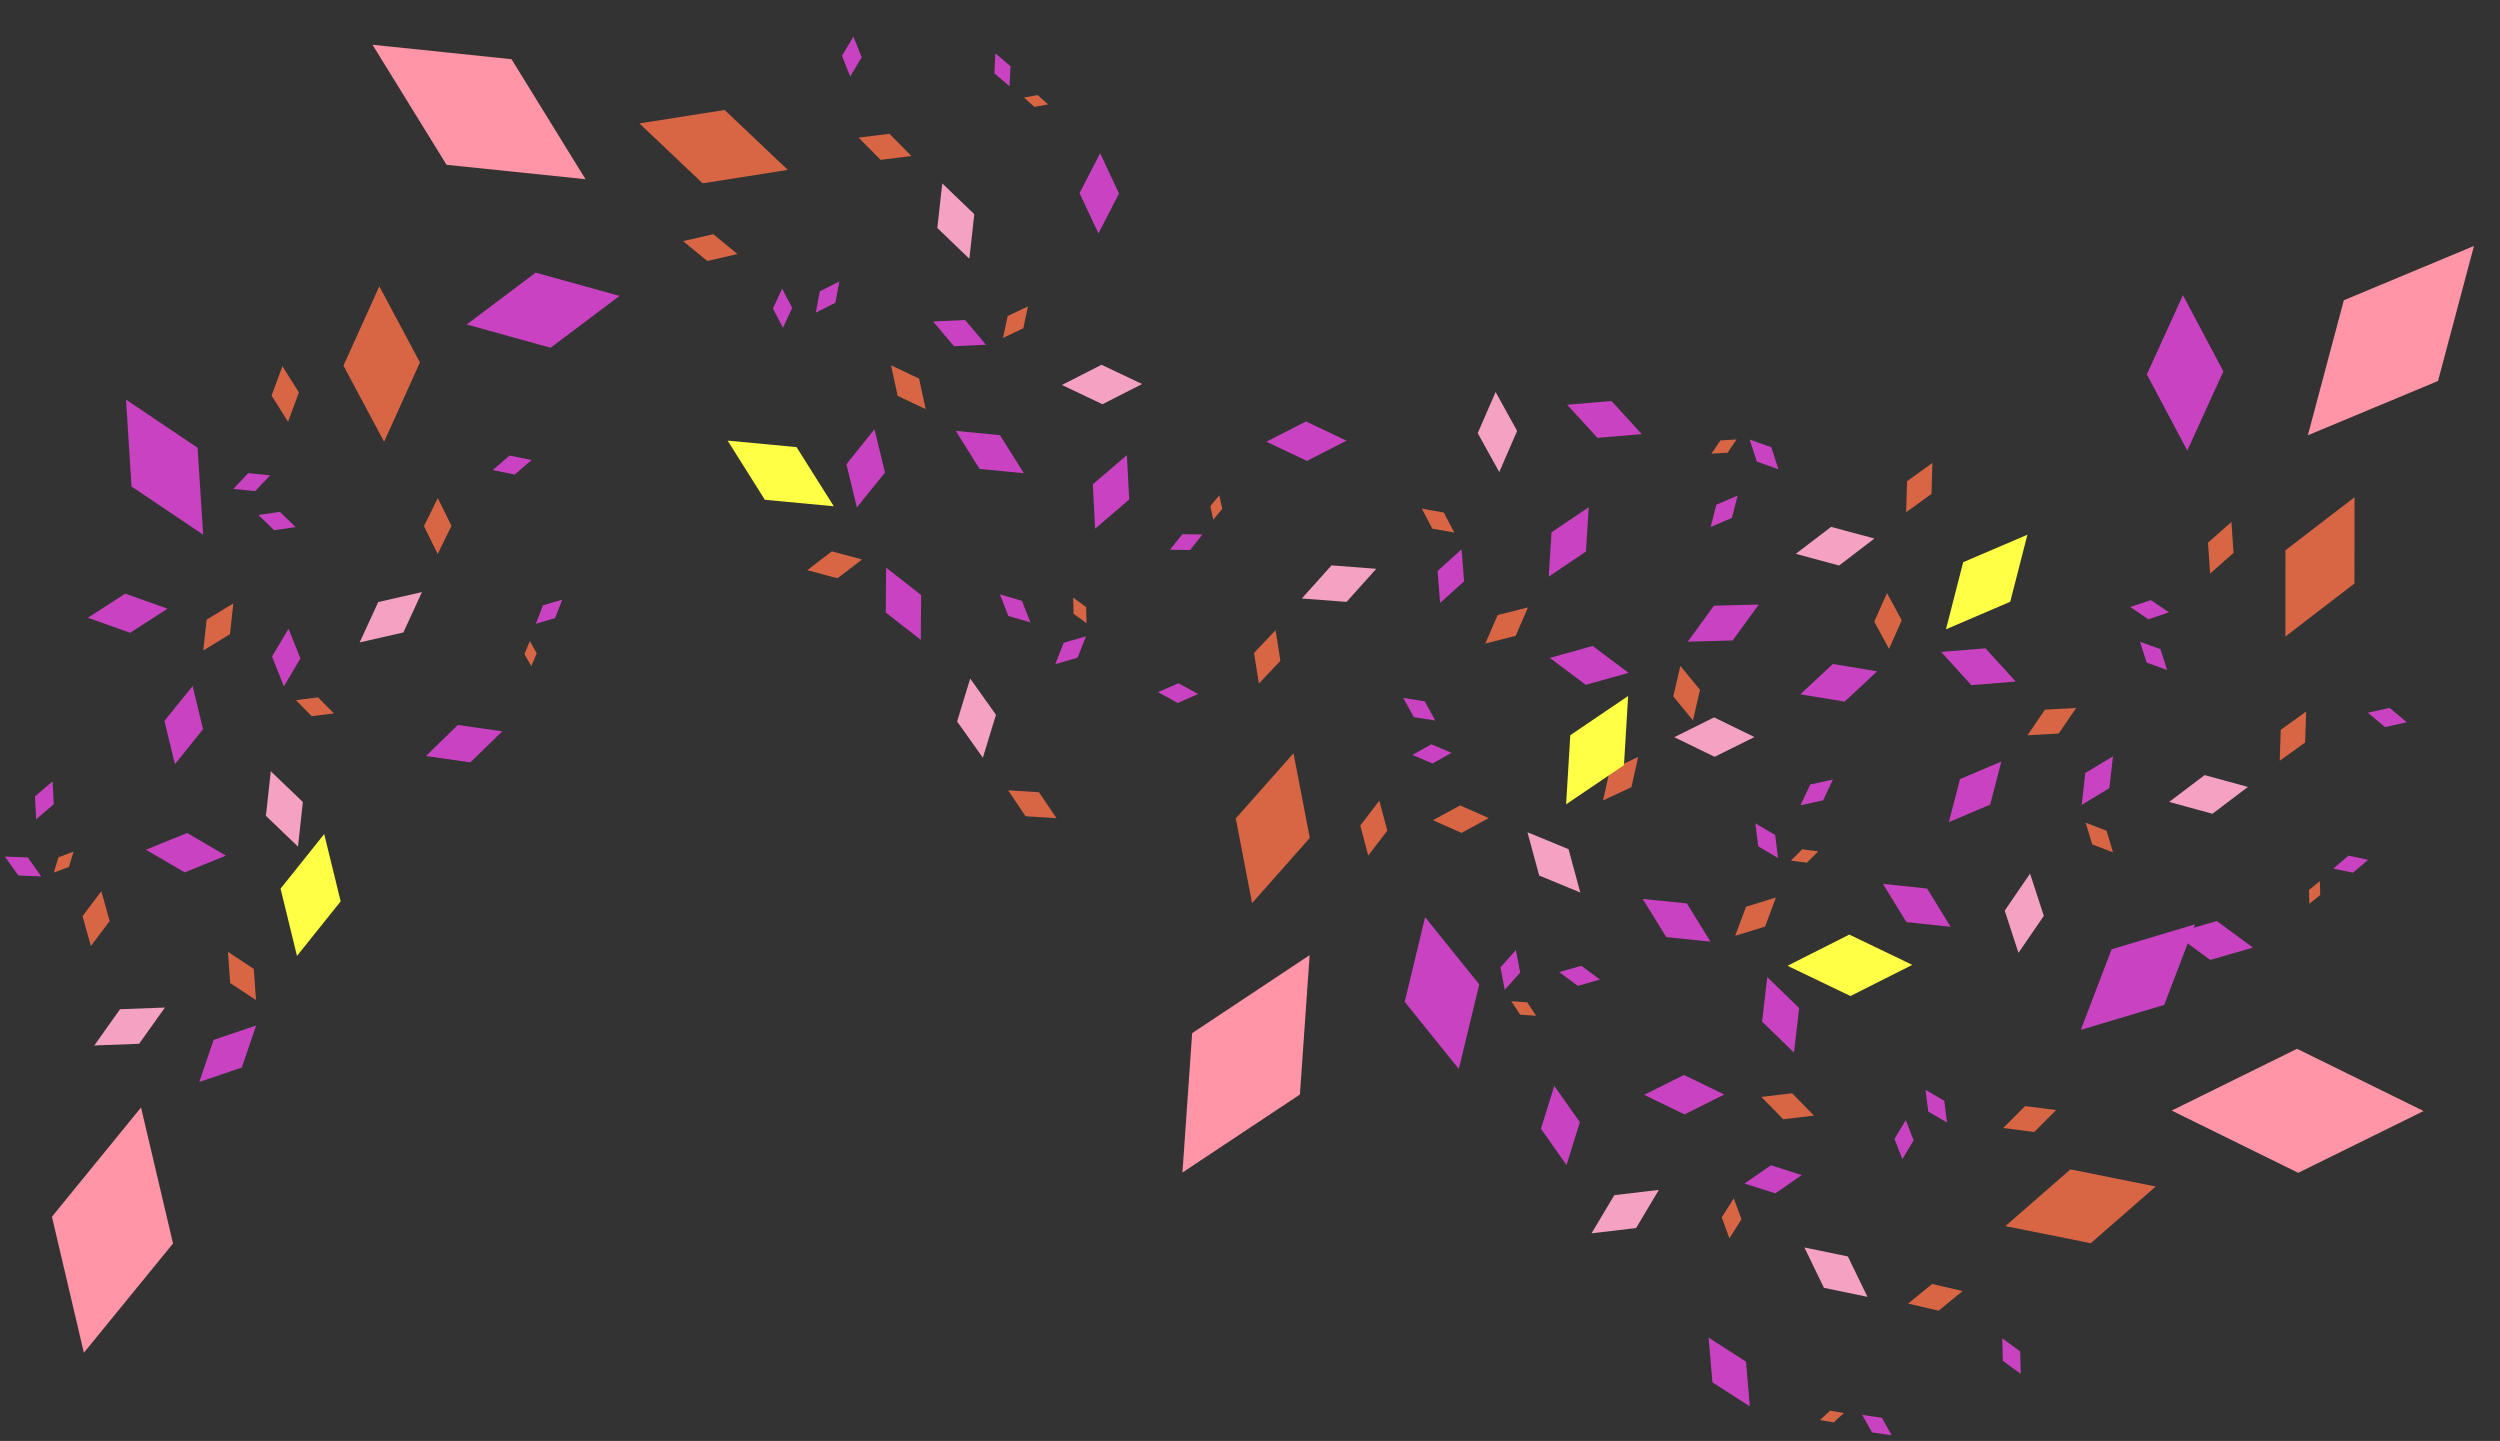 <svg xmlns="http://www.w3.org/2000/svg" width="820.435" height="472.88" viewBox="0 0 820.435 472.88">
  <rect x="0" y="0" width="820.435" height="472.88" fill="#333333" stroke="none"/>
  <g id="Group_329" data-name="Group 329" transform="matrix(-0.891, -0.454, 0.454, -0.891, 480.192, 698.173)">
    <g id="Group_324" data-name="Group 324" transform="translate(-75.703 408.862)">
      <path id="Path_438" data-name="Path 438" d="M-92.459,110.4-104.747,136.2l-12.832-25.231,12.288-25.795Z" transform="translate(162.721 64.417)" fill="#d86645"/>
      <path id="Path_439" data-name="Path 439" d="M-101.208,87.225l-8.872,5.17,1.305-10.095,8.872-5.163Z" transform="translate(218.036 5.154)" fill="#d86645"/>
      <path id="Path_440" data-name="Path 440" d="M-86.207,106.179l1.252,28.543-23.172-16.264-1.252-28.543Z" transform="translate(223.202 99.417)" fill="#c942c2"/>
      <path id="Path_441" data-name="Path 441" d="M-105.507,81.792l5.063,5.105-7.068.892-5.068-5.105Z" transform="translate(199.601 39.49)" fill="#c942c2"/>
      <path id="Path_442" data-name="Path 442" d="M-112.815,95.576l3.759-9.547,5.232,8.721-3.759,9.555Z" transform="translate(197.868 70.743)" fill="#d86645"/>
      <path id="Path_443" data-name="Path 443" d="M-104.478,89.286l-7.142-.859,4.995-5.089,7.142.868Z" transform="translate(206.687 50.895)" fill="#c942c2"/>
      <path id="Path_444" data-name="Path 444" d="M-86.235,101.565l-14.689,17.614L-105.889,97-91.2,79.387Z" transform="translate(248.958 21.746)" fill="#ffff45"/>
      <path id="Path_445" data-name="Path 445" d="M-95.078,77.888l13.765,5.22-12.414,7.665L-107.5,85.554Z" transform="translate(237.103 10.687)" fill="#c942c2"/>
      <path id="Path_446" data-name="Path 446" d="M-106.644,74.48l5.1,5.367-7.293.761-5.1-5.359Z" transform="translate(189.615 -14.456)" fill="#d86645"/>
      <path id="Path_447" data-name="Path 447" d="M-112.665,84.68l5.6-9.007,3.694,9.842-5.6,9.016Z" transform="translate(198.974 -5.66)" fill="#c942c2"/>
      <path id="Path_448" data-name="Path 448" d="M-112.648,83.985l1.9-14.6L-100.43,79.69l-1.894,14.6Z" transform="translate(199.097 -52.07)" fill="#f4a1c2"/>
      <path id="Path_449" data-name="Path 449" d="M-101.964,87.94l-.532-10.25,8.373,5.776.536,10.25Z" transform="translate(273.993 9.225)" fill="#d86645"/>
      <path id="Path_450" data-name="Path 450" d="M-88.439,88.239l-14.042,4.443,4.994-13.711,14.039-4.443Z" transform="translate(274.102 -14.103)" fill="#c942c2"/>
      <path id="Path_451" data-name="Path 451" d="M-109.658,89.946l-4.716,9.121-4.311-9.212,4.712-9.122Z" transform="translate(154.555 31.68)" fill="#d86645"/>
      <path id="Path_452" data-name="Path 452" d="M-116.256,83.783l7.178,1.628-5.616,4.655-7.179-1.629Z" transform="translate(131.044 54.173)" fill="#c942c2"/>
      <path id="Path_453" data-name="Path 453" d="M-111.109,80.317l14.419-2.987-6.365,13.131-14.422,2.987Z" transform="translate(163.467 6.573)" fill="#f4a1c2"/>
      <path id="Path_454" data-name="Path 454" d="M-96.184,86.958-105.65,98.24-108.8,84l9.466-11.29Z" transform="translate(227.518 -27.539)" fill="#c942c2"/>
      <path id="Path_455" data-name="Path 455" d="M-102,70.323l5-1.768-1.632,5-5,1.767Z" transform="translate(265.64 -58.166)" fill="#d86645"/>
      <path id="Path_456" data-name="Path 456" d="M-98.08,74.715l-4.262-6.3,7.523.457,4.266,6.3Z" transform="translate(275.128 -59.188)" fill="#c942c2"/>
      <path id="Path_457" data-name="Path 457" d="M-97.026,81.363l-12.563-7.682,13.622-5.219L-83.4,76.144Z" transform="translate(221.664 -58.849)" fill="#c942c2"/>
      <path id="Path_458" data-name="Path 458" d="M-121.923,80.465l1.856-4.2,2.172,3.993-1.857,4.2Z" transform="translate(130.669 -1.265)" fill="#d86645"/>
      <path id="Path_459" data-name="Path 459" d="M-105.978,84.9l-14.533-2.372,10.648-9.981,14.533,2.38Z" transform="translate(141.087 -28.728)" fill="#c942c2"/>
      <path id="Path_460" data-name="Path 460" d="M-116.615,83.953l-6.352,1.718,2.487-6.021,6.353-1.727Z" transform="translate(122.967 10.947)" fill="#c942c2"/>
      <path id="Path_461" data-name="Path 461" d="M-95.965,75.4l6.332-8.082,2.528,9.85-6.328,8.082Z" transform="translate(322.173 -67.315)" fill="#d86645"/>
      <path id="Path_462" data-name="Path 462" d="M-84.642,82.513l-14.726.254,8.7-11.715,14.721-.262Z" transform="translate(297.073 -41.682)" fill="#f4a1c2"/>
      <path id="Path_463" data-name="Path 463" d="M-102.89,75.475-97,70.657l.229,7.535-5.886,4.819Z" transform="translate(271.087 -42.661)" fill="#c942c2"/>
      <path id="Path_464" data-name="Path 464" d="M-77.338,137.435-107.3,172.7l-9.6-44.84L-86.934,92.6Z" transform="translate(167.782 119.186)" fill="#ff95a6"/>
    </g>
    <g id="Group_325" data-name="Group 325" transform="translate(-129.374 253.546)">
      <path id="Path_465" data-name="Path 465" d="M-93.859,85.881-121.368,93.6l10.554-26.27,27.509-7.722Z" transform="translate(188.439 31.172)" fill="#d86645"/>
      <path id="Path_466" data-name="Path 466" d="M-98.455,68.324l-9.723-3.281,8.451-5.653L-90,62.671Z" transform="translate(285.746 29.537)" fill="#d86645"/>
      <path id="Path_467" data-name="Path 467" d="M-94.762,95.953l-20.665,19.724-3.007-28.15L-97.764,67.8Z" transform="translate(210.085 91.603)" fill="#c942c2"/>
      <path id="Path_468" data-name="Path 468" d="M-106.264,64.855l-.507,7.175-5.326-4.737.5-7.175Z" transform="translate(256.834 34.911)" fill="#c942c2"/>
      <path id="Path_469" data-name="Path 469" d="M-113.4,66.45-103.737,63l-3.129,9.678-9.666,3.452Z" transform="translate(224.116 56.15)" fill="#d86645"/>
      <path id="Path_470" data-name="Path 470" d="M-108.9,68.137l-4.05-5.948,7.117.409,4.05,5.948Z" transform="translate(250.577 50.184)" fill="#c942c2"/>
      <path id="Path_471" data-name="Path 471" d="M-85.993,83.157l-22.935.532,13.437-18.325,22.931-.54Z" transform="translate(280.206 69.615)" fill="#ffff45"/>
      <path id="Path_472" data-name="Path 472" d="M-92.419,66.212l5.129,13.8L-101.226,75.7l-5.134-13.793Z" transform="translate(299.16 48.116)" fill="#c942c2"/>
      <path id="Path_473" data-name="Path 473" d="M-101.437,59.267l-.679,7.363-5.375-4.982.683-7.371Z" transform="translate(290.81 -8.186)" fill="#d86645"/>
      <path id="Path_474" data-name="Path 474" d="M-103.826,58.17l10.476-1.71-4.982,9.261-10.476,1.71Z" transform="translate(281.095 7.923)" fill="#c942c2"/>
      <path id="Path_475" data-name="Path 475" d="M-103.115,60.18-90.871,52l-.973,14.554-12.239,8.18Z" transform="translate(315.946 -24.986)" fill="#f4a1c2"/>
      <path id="Path_476" data-name="Path 476" d="M-103.11,72.083l7.371-7.142,1.162,10.1-7.371,7.15Z" transform="translate(323.133 70.487)" fill="#d86645"/>
      <path id="Path_477" data-name="Path 477" d="M-88.889,76.578l-12.583-7.649,13.6-5.26,12.587,7.649Z" transform="translate(335.222 61.099)" fill="#c942c2"/>
      <path id="Path_478" data-name="Path 478" d="M-106.522,64.488l-9.964,2.455,4.094-9.311,9.973-2.454Z" transform="translate(224.454 -1.536)" fill="#d86645"/>
      <path id="Path_479" data-name="Path 479" d="M-112.789,55.889l3.5,6.479-7.2-1.162-3.5-6.479Z" transform="translate(198.612 -4.864)" fill="#c942c2"/>
      <path id="Path_480" data-name="Path 480" d="M-99.193,54.231l11.736,8.893-14.071,3.845-11.74-8.893Z" transform="translate(248.192 -8.524)" fill="#f4a1c2"/>
      <path id="Path_481" data-name="Path 481" d="M-89.95,69.509l-14.722.3,8.66-11.74,14.726-.3Z" transform="translate(311.605 17.577)" fill="#c942c2"/>
      <path id="Path_482" data-name="Path 482" d="M-91.872,58.362l4.623,2.6-4.835,2.062-4.622-2.6Z" transform="translate(370.376 21.951)" fill="#d86645"/>
      <path id="Path_483" data-name="Path 483" d="M-95.379,66.308l1.938-7.354,4.606,5.964-1.934,7.354Z" transform="translate(380.17 26.317)" fill="#c942c2"/>
      <path id="Path_484" data-name="Path 484" d="M-97.941,68.452l-2.479-14.514,12.893,6.815,2.483,14.521Z" transform="translate(342.978 -10.686)" fill="#c942c2"/>
      <path id="Path_485" data-name="Path 485" d="M-112.932,50.911l4.376-1.366-1.575,4.262-4.381,1.366Z" transform="translate(239.022 -43.098)" fill="#d86645"/>
      <path id="Path_486" data-name="Path 486" d="M-103.338,61.283l-7.772-12.508L-96.6,50.223l7.776,12.509Z" transform="translate(264.114 -48.775)" fill="#c942c2"/>
      <path id="Path_487" data-name="Path 487" d="M-111.1,55.783l-5.473-3.649,6.172-2.094,5.477,3.649Z" transform="translate(223.795 -39.446)" fill="#c942c2"/>
      <path id="Path_488" data-name="Path 488" d="M-85.779,64.154l10.255-.556-5.755,8.394-10.255.556Z" transform="translate(408.53 60.58)" fill="#d86645"/>
      <path id="Path_489" data-name="Path 489" d="M-86.17,75.641l-9.883-10.922,14.546-1.162,9.883,10.913Z" transform="translate(375.196 60.278)" fill="#f4a1c2"/>
      <path id="Path_490" data-name="Path 490" d="M-92.769,60.394l7.506,1.26-5.522,5.129-7.5-1.26Z" transform="translate(358.716 36.943)" fill="#c942c2"/>
      <path id="Path_491" data-name="Path 491" d="M-83.1,103.343l-46.271.655,27.443-36.741L-55.66,66.6Z" transform="translate(129.374 82.748)" fill="#ff95a6"/>
    </g>
    <g id="Group_326" data-name="Group 326" transform="translate(106.462 237.388)">
      <path id="Path_492" data-name="Path 492" d="M-85.642,85.148l7.171-27.66L-61.086,79.83l-7.171,27.652Z" transform="translate(216.165 31.66)" fill="#d86645"/>
      <path id="Path_493" data-name="Path 493" d="M-89.233,77.456-81.5,70.7l.633,10.152L-88.6,87.608Z" transform="translate(189.671 129.122)" fill="#d86645"/>
      <path id="Path_494" data-name="Path 494" d="M-88.314,83.166l-6.639-27.791,25.836,11.577,6.642,27.783Z" transform="translate(147.475 16.077)" fill="#c942c2"/>
      <path id="Path_495" data-name="Path 495" d="M-81.989,73.122l-5.944-4.05,6.774-2.217,5.943,4.05Z" transform="translate(199.268 100.765)" fill="#c942c2"/>
      <path id="Path_496" data-name="Path 496" d="M-79.546,68.791l-1.877,10.1-6.795-7.576,1.882-10.1Z" transform="translate(197.156 59.16)" fill="#d86645"/>
      <path id="Path_497" data-name="Path 497" d="M-85.133,66.018l7.174-.507-3.939,5.94-7.175.507Z" transform="translate(190.856 90.852)" fill="#c942c2"/>
      <path id="Path_498" data-name="Path 498" d="M-95.313,86.607l11.081-20.085,9.08,20.837-11.076,20.085Z" transform="translate(144.82 98.308)" fill="#ffff45"/>
      <path id="Path_499" data-name="Path 499" d="M-79.327,83.437l-14.5-2.52L-83.1,71.042l14.513,2.512Z" transform="translate(155.746 131.657)" fill="#c942c2"/>
      <path id="Path_500" data-name="Path 500" d="M-79.23,80.193-85.252,75.9l7.012-2.135,6.025,4.3Z" transform="translate(219.043 151.729)" fill="#d86645"/>
      <path id="Path_501" data-name="Path 501" d="M-77.177,80.269l-3.792,9.915-5.494-8.966,3.792-9.907Z" transform="translate(210.11 133.632)" fill="#c942c2"/>
      <path id="Path_502" data-name="Path 502" d="M-73.651,85.095l.9,14.7-12.088-8.173-.912-14.693Z" transform="translate(215.387 175.093)" fill="#f4a1c2"/>
      <path id="Path_503" data-name="Path 503" d="M-87.606,75.79l2.466,9.964-9.318-4.082-2.466-9.964Z" transform="translate(132.937 136.564)" fill="#d86645"/>
      <path id="Path_504" data-name="Path 504" d="M-94.864,81.391l12.946-7.028-2.3,14.407L-97.162,95.8Z" transform="translate(131.175 156.16)" fill="#c942c2"/>
      <path id="Path_505" data-name="Path 505" d="M-81.465,75.116l2.9-9.842,5.984,8.221-2.9,9.85Z" transform="translate(246.979 89.101)" fill="#d86645"/>
      <path id="Path_506" data-name="Path 506" d="M-71.821,69.019l-7.363-.23,4.631-5.636,7.363.229Z" transform="translate(263.804 73.453)" fill="#c942c2"/>
      <path id="Path_507" data-name="Path 507" d="M-69.582,83.11l-13.593,5.661,3.759-14.1,13.593-5.67Z" transform="translate(234.364 116.637)" fill="#f4a1c2"/>
      <path id="Path_508" data-name="Path 508" d="M-90.187,87.029l7.15-12.868,5.788,13.392-7.15,12.869Z" transform="translate(182.636 154.661)" fill="#c942c2"/>
      <path id="Path_509" data-name="Path 509" d="M-88.877,86.556l-4.573,2.692.654-5.219,4.573-2.683Z" transform="translate(158.563 207.664)" fill="#d86645"/>
      <path id="Path_510" data-name="Path 510" d="M-87.97,81.876l5.383,5.375-7.473.982-5.383-5.383Z" transform="translate(143.854 211.583)" fill="#c942c2"/>
      <path id="Path_511" data-name="Path 511" d="M-77.659,79.871l13.789,5.162-12.386,7.706-13.789-5.162Z" transform="translate(183.681 196.786)" fill="#c942c2"/>
      <path id="Path_512" data-name="Path 512" d="M-72.824,73.694l-1.023,4.475-2.888-3.51,1.023-4.475Z" transform="translate(281.88 125.325)" fill="#d86645"/>
      <path id="Path_513" data-name="Path 513" d="M-71.3,74.274l14.717-.426-8.557,11.814-14.721.425Z" transform="translate(258.837 152.356)" fill="#c942c2"/>
      <path id="Path_514" data-name="Path 514" d="M-75.2,71.26l5.915-2.9-1.3,6.389-5.907,2.9Z" transform="translate(283.631 111.896)" fill="#c942c2"/>
      <path id="Path_515" data-name="Path 515" d="M-92.194,91.96l-4.68,9.146-4.349-9.2,4.68-9.138Z" transform="translate(101.222 218.132)" fill="#d86645"/>
      <path id="Path_516" data-name="Path 516" d="M-93.717,82.384l14.411-3.035L-85.618,92.5l-14.406,3.044Z" transform="translate(110.063 192.939)" fill="#f4a1c2"/>
      <path id="Path_517" data-name="Path 517" d="M-88.167,86.127l-4.863,5.849-1.653-7.354,4.864-5.85Z" transform="translate(149.463 188.68)" fill="#c942c2"/>
      <path id="Path_518" data-name="Path 518" d="M-89.86,87.162l22.727-40.316,17.925,42.206-22.727,40.316Z" transform="translate(185.049 -46.846)" fill="#ff95a6"/>
    </g>
    <g id="Group_327" data-name="Group 327" transform="translate(313.997 318.192)">
      <path id="Path_519" data-name="Path 519" d="M-32.626,72.84l27.4,8.1L-28.143,97.563l-27.4-8.1Z" transform="translate(230.695 64.117)" fill="#d86645"/>
      <path id="Path_520" data-name="Path 520" d="M-54.431,68.89l6.487,7.96-10.169.287-6.5-7.96Z" transform="translate(163.795 34.975)" fill="#d86645"/>
      <path id="Path_521" data-name="Path 521" d="M-39.472,69.418l28-5.7L-23.913,89.151l-28,5.7Z" transform="translate(257.495 -3.194)" fill="#c942c2"/>
      <path id="Path_522" data-name="Path 522" d="M-59.562,76.145l4.246-5.808,1.988,6.847-4.246,5.809Z" transform="translate(201.027 45.652)" fill="#c942c2"/>
      <path id="Path_523" data-name="Path 523" d="M-45.258,78.956-55.28,76.747l7.8-6.537,10.03,2.217Z" transform="translate(232.618 44.715)" fill="#d86645"/>
      <path id="Path_524" data-name="Path 524" d="M-52.371,73.359l.27,7.191-5.809-4.14-.27-7.183Z" transform="translate(211.229 37.461)" fill="#c942c2"/>
      <path id="Path_525" data-name="Path 525" d="M-42,62.9l19.708,11.757-21.132,8.369L-63.129,71.278Z" transform="translate(174.717 -9.21)" fill="#ffff45"/>
      <path id="Path_526" data-name="Path 526" d="M-64.314,78.685l3-14.415,9.507,11.061L-54.8,89.754Z" transform="translate(165.97 0.891)" fill="#c942c2"/>
      <path id="Path_527" data-name="Path 527" d="M-66.577,78.659l4.5-5.874,1.889,7.085-4.491,5.874Z" transform="translate(149.278 63.706)" fill="#d86645"/>
      <path id="Path_528" data-name="Path 528" d="M-55.782,80.943l-9.785-4.122,9.146-5.2,9.776,4.123Z" transform="translate(156.727 55.154)" fill="#c942c2"/>
      <path id="Path_529" data-name="Path 529" d="M-57,84l-14.718.409L-63.148,72.6l14.726-.409Z" transform="translate(111.383 59.334)" fill="#f4a1c2"/>
      <path id="Path_530" data-name="Path 530" d="M-55.015,70.368-65.061,72.5l4.393-9.171L-50.622,61.2Z" transform="translate(160.459 -21.774)" fill="#d86645"/>
      <path id="Path_531" data-name="Path 531" d="M-54.216,63.566l6.577,13.171-14.317-2.79-6.585-13.163Z" transform="translate(134.783 -24.829)" fill="#c942c2"/>
      <path id="Path_532" data-name="Path 532" d="M-51.19,76.825l9.751,3.223-8.426,5.711-9.744-3.232Z" transform="translate(200.689 93.511)" fill="#d86645"/>
      <path id="Path_533" data-name="Path 533" d="M-56.115,86.538l.483-7.346,5.481,4.818-.483,7.347Z" transform="translate(226.459 110.975)" fill="#c942c2"/>
      <path id="Path_534" data-name="Path 534" d="M-58.256,88.726l-5.2-13.776L-49.5,79.187l5.2,13.769Z" transform="translate(172.282 79.679)" fill="#f4a1c2"/>
      <path id="Path_535" data-name="Path 535" d="M-55.593,67.8l12.631,7.576-13.581,5.335-12.631-7.576Z" transform="translate(130.122 26.906)" fill="#c942c2"/>
      <path id="Path_536" data-name="Path 536" d="M-71.509,68.977l-2.52-4.664,5.186.835,2.528,4.654Z" transform="translate(94.301 1.208)" fill="#d86645"/>
      <path id="Path_537" data-name="Path 537" d="M-68.048,69.832-73.6,75.027l-.729-7.5,5.555-5.195Z" transform="translate(92.075 -13.417)" fill="#c942c2"/>
      <path id="Path_538" data-name="Path 538" d="M-60.4,80.406l-5.629,13.6-7.289-12.631,5.62-13.613Z" transform="translate(99.539 26.683)" fill="#c942c2"/>
      <path id="Path_539" data-name="Path 539" d="M-59.025,85.353l-4.434-1.179,3.608-2.765,4.426,1.17Z" transform="translate(172.282 127.328)" fill="#d86645"/>
      <path id="Path_540" data-name="Path 540" d="M-55.92,87.09-56,101.816l-11.519-8.958.074-14.726Z" transform="translate(142.311 103.158)" fill="#c942c2"/>
      <path id="Path_541" data-name="Path 541" d="M-55.451,83.193l2.692,6-6.34-1.513-2.692-6Z" transform="translate(184.587 129.388)" fill="#c942c2"/>
      <path id="Path_542" data-name="Path 542" d="M-67.474,65.515l-8.975-4.982,9.334-4.041,8.975,4.99Z" transform="translate(76.449 -56.492)" fill="#d86645"/>
      <path id="Path_543" data-name="Path 543" d="M-59.869,64.525l2.561,14.5-12.934-6.749L-72.8,57.776Z" transform="translate(103.343 -47.019)" fill="#f4a1c2"/>
      <path id="Path_544" data-name="Path 544" d="M-66.37,69.638l-5.686-5.056,7.4-1.407,5.686,5.057Z" transform="translate(108.861 -7.185)" fill="#c942c2"/>
      <path id="Path_545" data-name="Path 545" d="M-5.859,68.932,33.664,93-9.123,109.493-48.645,85.425Z" transform="translate(281.565 35.285)" fill="#ff95a6"/>
    </g>
    <g id="Group_328" data-name="Group 328" transform="translate(489.005 21.018)">
      <path id="Path_546" data-name="Path 546" d="M-23.067,74.346l1.342,28.543-23.218-16.2-1.342-28.536Z" transform="translate(123.971 252.951)" fill="#d86645"/>
      <path id="Path_547" data-name="Path 547" d="M-35.337,57.167-40.72,65.9-44.328,56.4l5.383-8.745Z" transform="translate(138.409 175.475)" fill="#d86645"/>
      <path id="Path_548" data-name="Path 548" d="M-13.511,55.1,1.052,79.681l-28.1-3.411L-41.621,51.694Z" transform="translate(158.38 205.287)" fill="#c942c2"/>
      <path id="Path_549" data-name="Path 549" d="M-38.9,53.111l6.872,2.11-5.809,4.123-6.88-2.11Z" transform="translate(135.563 215.741)" fill="#c942c2"/>
      <path id="Path_550" data-name="Path 550" d="M-41.382,67.337l-1.195-10.194,8.729,5.227,1.195,10.193Z" transform="translate(151.326 245.487)" fill="#d86645"/>
      <path id="Path_551" data-name="Path 551" d="M-36.193,60.666l-6.709,2.61,2-6.847,6.7-2.6Z" transform="translate(148.934 221.021)" fill="#c942c2"/>
      <path id="Path_552" data-name="Path 552" d="M-33.464,55.88-38.1,78.345l-14.84-17.221L-48.3,38.659Z" transform="translate(74.851 109.122)" fill="#ffff45"/>
      <path id="Path_553" data-name="Path 553" d="M-34.362,48.634l14.6-1.89-7.33,12.607-14.6,1.9Z" transform="translate(157.854 168.768)" fill="#c942c2"/>
      <path id="Path_554" data-name="Path 554" d="M-43.294,47.29l7.02,2.324-6.062,4.115L-49.364,51.4Z" transform="translate(101.256 172.795)" fill="#d86645"/>
      <path id="Path_555" data-name="Path 555" d="M-47.218,58.43l.688-10.594,7.9,6.937-.687,10.595Z" transform="translate(117.084 176.83)" fill="#c942c2"/>
      <path id="Path_556" data-name="Path 556" d="M-45.26,56.267l-5.22-13.776,13.973,4.23,5.219,13.768Z" transform="translate(93.021 137.393)" fill="#f4a1c2"/>
      <path id="Path_557" data-name="Path 557" d="M-46.443,45.175l-5.3-8.786,10.1,1.138,5.31,8.794Z" transform="translate(83.699 92.379)" fill="#d86645"/>
      <path id="Path_558" data-name="Path 558" d="M-40.1,46.969-50.385,57.507l-2.062-14.44,10.284-10.545Z" transform="translate(78.511 63.85)" fill="#c942c2"/>
      <path id="Path_559" data-name="Path 559" d="M-41.994,61.277l.139,10.267L-50,65.458l-.148-10.267Z" transform="translate(95.449 231.086)" fill="#d86645"/>
      <path id="Path_560" data-name="Path 560" d="M-49,61.054l7.1-1.955-2.757,6.749-7.1,1.964Z" transform="translate(83.605 259.918)" fill="#c942c2"/>
      <path id="Path_561" data-name="Path 561" d="M-50.349,60.148l11.306-9.433.581,14.578-11.306,9.433Z" transform="translate(93.987 198.068)" fill="#f4a1c2"/>
      <path id="Path_562" data-name="Path 562" d="M-32.561,54.257l-3.027,14.415-9.49-11.077,3.019-14.415Z" transform="translate(132.876 142.479)" fill="#c942c2"/>
      <path id="Path_563" data-name="Path 563" d="M-42.845,41.16l3.583-3.919.917,5.178-3.575,3.919Z" transform="translate(149.345 98.662)" fill="#d86645"/>
      <path id="Path_564" data-name="Path 564" d="M-35.314,43.194l-6.734-3.543L-35.2,36.51l6.733,3.534Z" transform="translate(155.231 93.273)" fill="#c942c2"/>
      <path id="Path_565" data-name="Path 565" d="M-33.42,51.457l-14.7-.851,9.548-11.028,14.7.851Z" transform="translate(110.42 115.902)" fill="#c942c2"/>
      <path id="Path_566" data-name="Path 566" d="M-55.077,57.514l-.336-4.572,3.8,2.5.344,4.565Z" transform="translate(56.632 214.494)" fill="#d86645"/>
      <path id="Path_567" data-name="Path 567" d="M-41.618,61.748l-13.941,4.762,4.688-13.818,13.932-4.762Z" transform="translate(55.558 177.521)" fill="#c942c2"/>
      <path id="Path_568" data-name="Path 568" d="M-49.948,60.989-54.734,65.5l-.655-6.487L-50.6,54.5Z" transform="translate(56.804 225.992)" fill="#c942c2"/>
      <path id="Path_569" data-name="Path 569" d="M-45.229,45.457l1.767-10.12,6.88,7.5-1.767,10.111Z" transform="translate(131.759 84.621)" fill="#d86645"/>
      <path id="Path_570" data-name="Path 570" d="M-35.835,46.367-48.7,53.534-46.561,39.1l12.86-7.174Z" transform="translate(106.184 59.47)" fill="#f4a1c2"/>
      <path id="Path_571" data-name="Path 571" d="M-41.2,45.815l2.913-7.027,3.755,6.536-2.912,7.028Z" transform="translate(161.47 110.074)" fill="#c942c2"/>
      <path id="Path_572" data-name="Path 572" d="M-13.784,56.029l-9.776,45.228L-53.175,66.25l9.785-45.232Z" transform="translate(73.137 -21.018)" fill="#ff95a6"/>
    </g>
  </g>
</svg>
